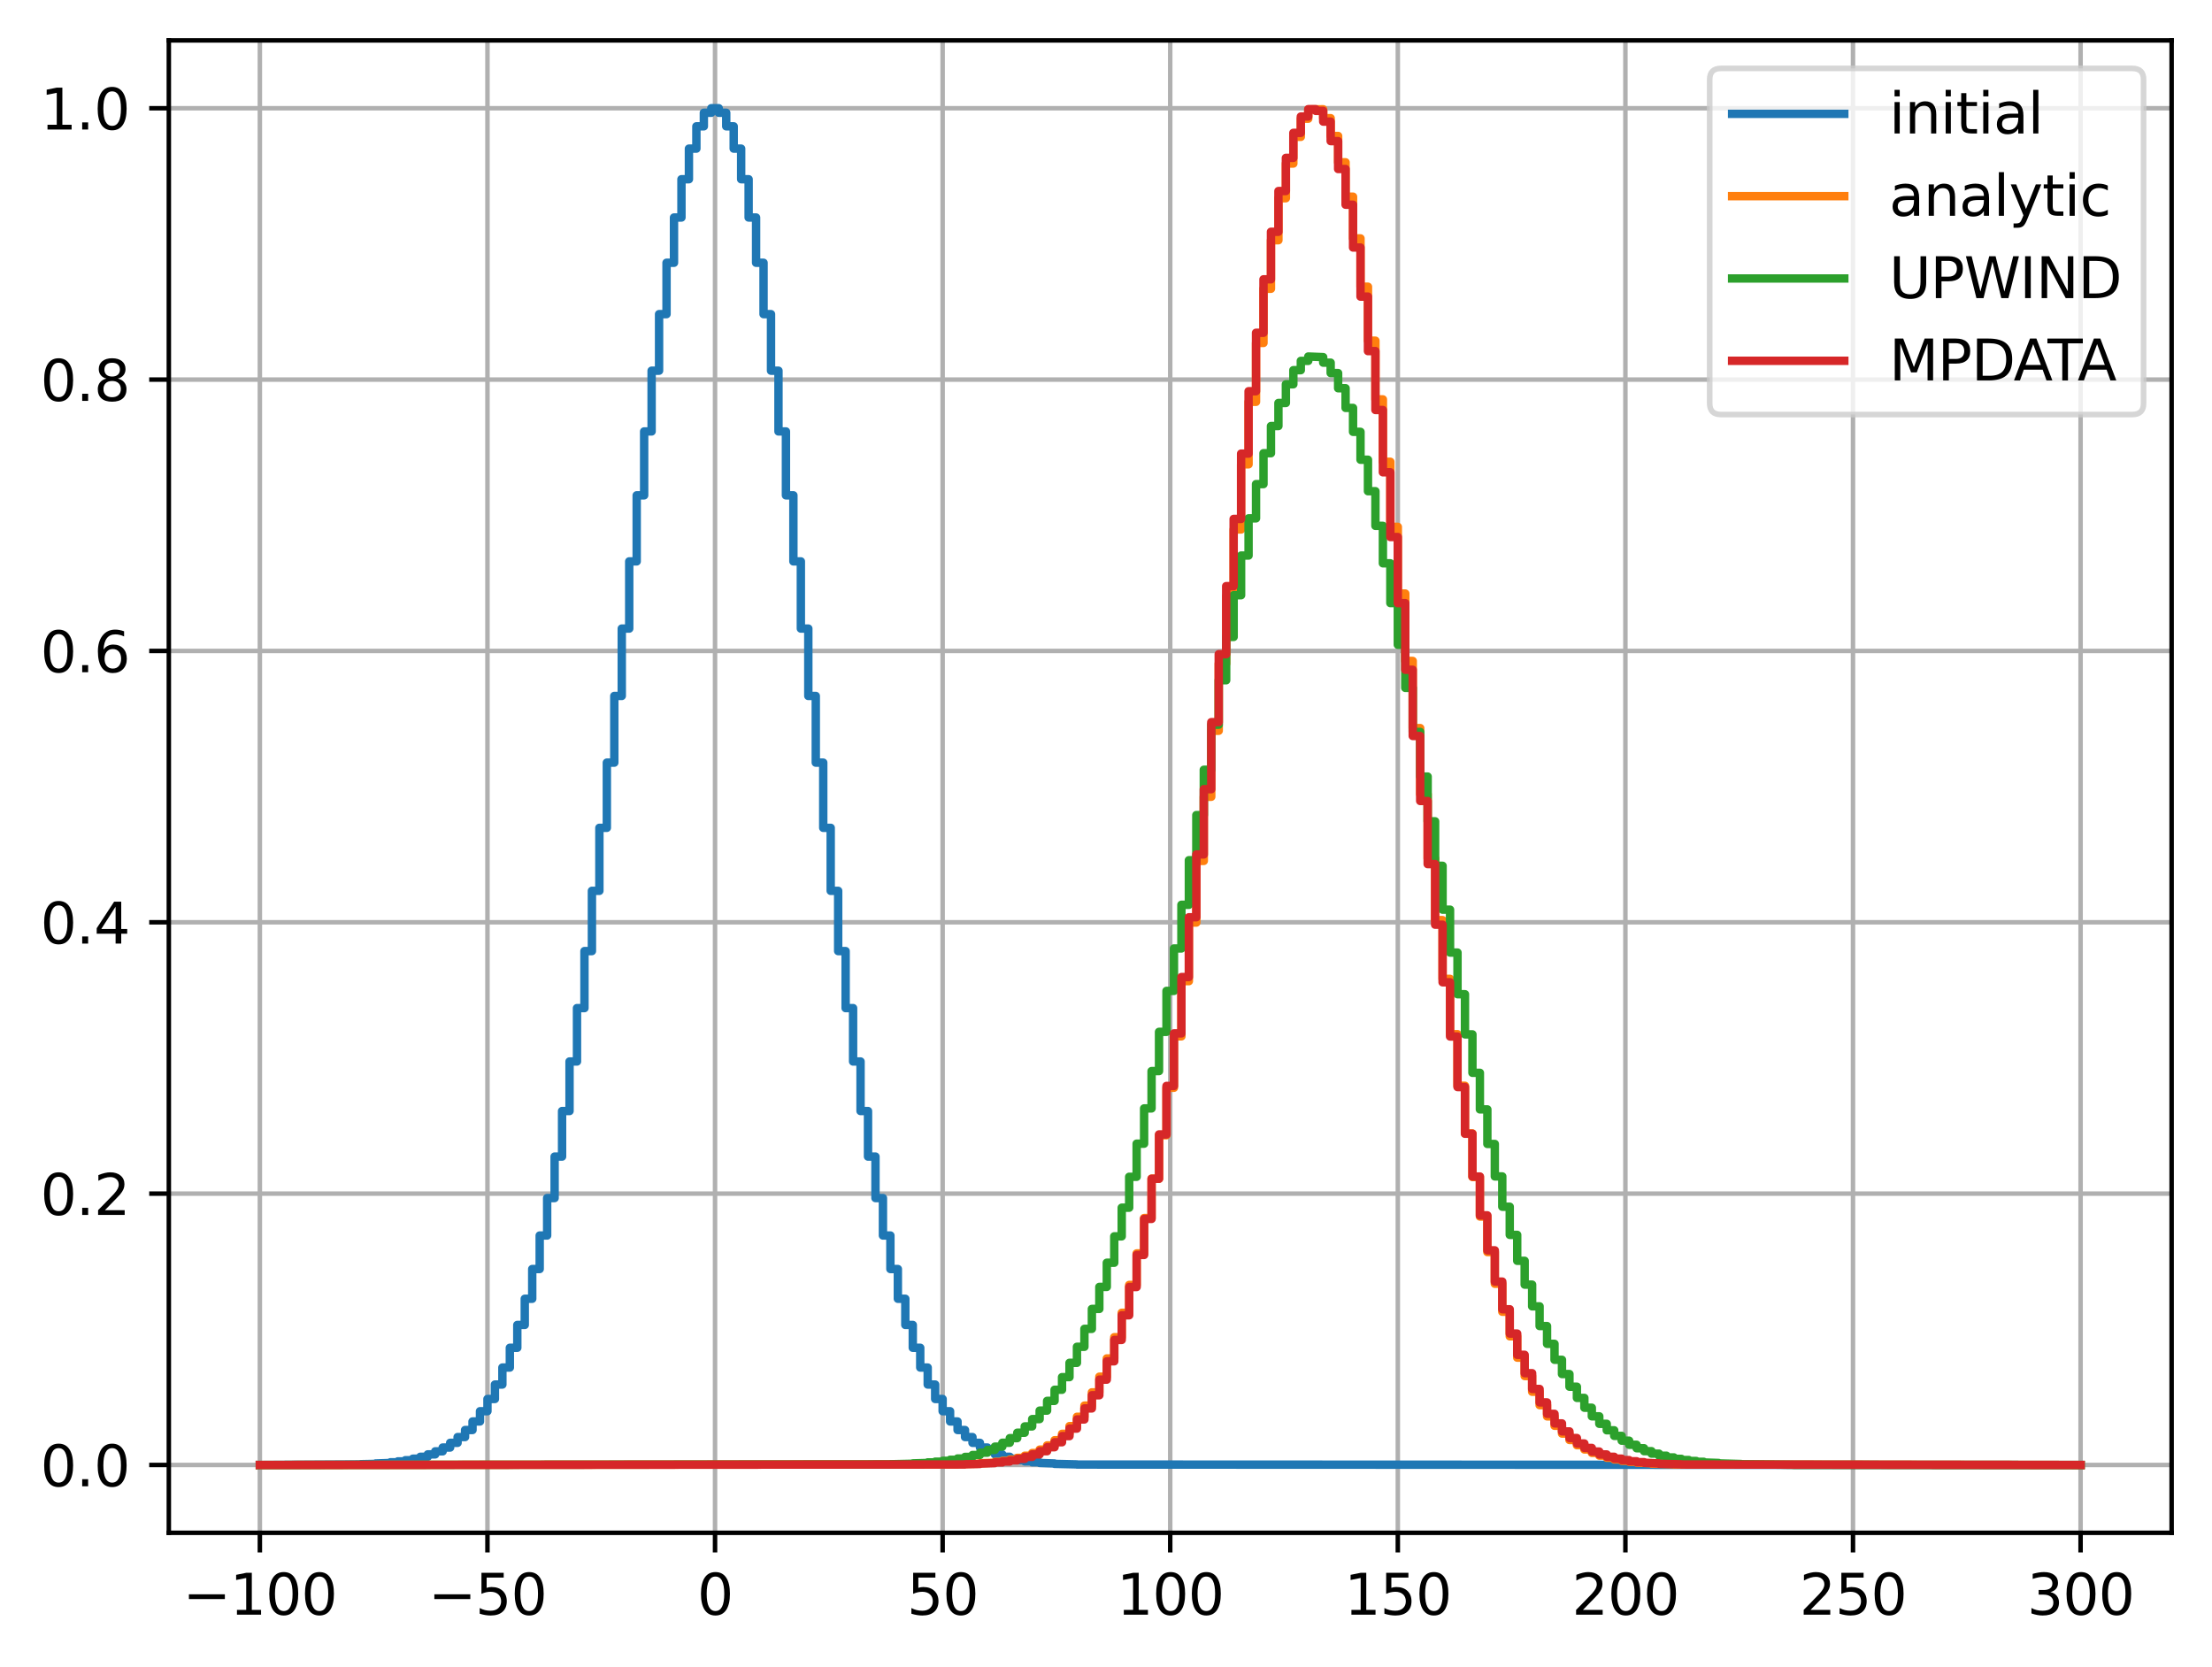 <?xml version="1.0" encoding="utf-8" standalone="no"?>
<!DOCTYPE svg PUBLIC "-//W3C//DTD SVG 1.1//EN"
  "http://www.w3.org/Graphics/SVG/1.1/DTD/svg11.dtd">
<svg xmlns:xlink="http://www.w3.org/1999/xlink" width="394.423pt" height="297.19pt" viewBox="0 0 394.423 297.19" xmlns="http://www.w3.org/2000/svg" version="1.1">
 <defs>
  <style type="text/css">*{stroke-linejoin: round; stroke-linecap: butt}</style>
 </defs>
 <g id="figure_1">
  <g id="patch_1">
   <path d="M 0 297.19 
L 394.423 297.19 
L 394.423 0 
L 0 0 
z
" style="fill: #ffffff"/>
  </g>
  <g id="axes_1">
   <g id="patch_2">
    <path d="M 30.103 273.312 
L 387.223 273.312 
L 387.223 7.2 
L 30.103 7.2 
z
" style="fill: #ffffff"/>
   </g>
   <g id="matplotlib.axis_1">
    <g id="xtick_1">
     <g id="line2d_1">
      <path d="M 46.336 273.312 
L 46.336 7.2 
" clip-path="url(#pb70667fca5)" style="fill: none; stroke: #b0b0b0; stroke-width: 0.8; stroke-linecap: square"/>
     </g>
     <g id="line2d_2">
      <defs>
       <path id="mde164eea02" d="M 0 0 
L 0 3.5 
" style="stroke: #000000; stroke-width: 0.8"/>
      </defs>
      <g>
       <use xlink:href="#mde164eea02" x="46.336" y="273.312" style="stroke: #000000; stroke-width: 0.8"/>
      </g>
     </g>
     <g id="text_1">
      <!-- −100 -->
      <g transform="translate(32.602 287.91) scale(0.1 -0.1)">
       <defs>
        <path id="DejaVuSans-2212" d="M 678 2272 
L 4684 2272 
L 4684 1741 
L 678 1741 
L 678 2272 
z
" transform="scale(0.016)"/>
        <path id="DejaVuSans-31" d="M 794 531 
L 1825 531 
L 1825 4091 
L 703 3866 
L 703 4441 
L 1819 4666 
L 2450 4666 
L 2450 531 
L 3481 531 
L 3481 0 
L 794 0 
L 794 531 
z
" transform="scale(0.016)"/>
        <path id="DejaVuSans-30" d="M 2034 4250 
Q 1547 4250 1301 3770 
Q 1056 3291 1056 2328 
Q 1056 1369 1301 889 
Q 1547 409 2034 409 
Q 2525 409 2770 889 
Q 3016 1369 3016 2328 
Q 3016 3291 2770 3770 
Q 2525 4250 2034 4250 
z
M 2034 4750 
Q 2819 4750 3233 4129 
Q 3647 3509 3647 2328 
Q 3647 1150 3233 529 
Q 2819 -91 2034 -91 
Q 1250 -91 836 529 
Q 422 1150 422 2328 
Q 422 3509 836 4129 
Q 1250 4750 2034 4750 
z
" transform="scale(0.016)"/>
       </defs>
       <use xlink:href="#DejaVuSans-2212"/>
       <use xlink:href="#DejaVuSans-31" transform="translate(83.789 0)"/>
       <use xlink:href="#DejaVuSans-30" transform="translate(147.412 0)"/>
       <use xlink:href="#DejaVuSans-30" transform="translate(211.035 0)"/>
      </g>
     </g>
    </g>
    <g id="xtick_2">
     <g id="line2d_3">
      <path d="M 86.918 273.312 
L 86.918 7.2 
" clip-path="url(#pb70667fca5)" style="fill: none; stroke: #b0b0b0; stroke-width: 0.8; stroke-linecap: square"/>
     </g>
     <g id="line2d_4">
      <g>
       <use xlink:href="#mde164eea02" x="86.918" y="273.312" style="stroke: #000000; stroke-width: 0.8"/>
      </g>
     </g>
     <g id="text_2">
      <!-- −50 -->
      <g transform="translate(76.365 287.91) scale(0.1 -0.1)">
       <defs>
        <path id="DejaVuSans-35" d="M 691 4666 
L 3169 4666 
L 3169 4134 
L 1269 4134 
L 1269 2991 
Q 1406 3038 1543 3061 
Q 1681 3084 1819 3084 
Q 2600 3084 3056 2656 
Q 3513 2228 3513 1497 
Q 3513 744 3044 326 
Q 2575 -91 1722 -91 
Q 1428 -91 1123 -41 
Q 819 9 494 109 
L 494 744 
Q 775 591 1075 516 
Q 1375 441 1709 441 
Q 2250 441 2565 725 
Q 2881 1009 2881 1497 
Q 2881 1984 2565 2268 
Q 2250 2553 1709 2553 
Q 1456 2553 1204 2497 
Q 953 2441 691 2322 
L 691 4666 
z
" transform="scale(0.016)"/>
       </defs>
       <use xlink:href="#DejaVuSans-2212"/>
       <use xlink:href="#DejaVuSans-35" transform="translate(83.789 0)"/>
       <use xlink:href="#DejaVuSans-30" transform="translate(147.412 0)"/>
      </g>
     </g>
    </g>
    <g id="xtick_3">
     <g id="line2d_5">
      <path d="M 127.499 273.312 
L 127.499 7.2 
" clip-path="url(#pb70667fca5)" style="fill: none; stroke: #b0b0b0; stroke-width: 0.8; stroke-linecap: square"/>
     </g>
     <g id="line2d_6">
      <g>
       <use xlink:href="#mde164eea02" x="127.499" y="273.312" style="stroke: #000000; stroke-width: 0.8"/>
      </g>
     </g>
     <g id="text_3">
      <!-- 0 -->
      <g transform="translate(124.318 287.91) scale(0.1 -0.1)">
       <use xlink:href="#DejaVuSans-30"/>
      </g>
     </g>
    </g>
    <g id="xtick_4">
     <g id="line2d_7">
      <path d="M 168.081 273.312 
L 168.081 7.2 
" clip-path="url(#pb70667fca5)" style="fill: none; stroke: #b0b0b0; stroke-width: 0.8; stroke-linecap: square"/>
     </g>
     <g id="line2d_8">
      <g>
       <use xlink:href="#mde164eea02" x="168.081" y="273.312" style="stroke: #000000; stroke-width: 0.8"/>
      </g>
     </g>
     <g id="text_4">
      <!-- 50 -->
      <g transform="translate(161.719 287.91) scale(0.1 -0.1)">
       <use xlink:href="#DejaVuSans-35"/>
       <use xlink:href="#DejaVuSans-30" transform="translate(63.623 0)"/>
      </g>
     </g>
    </g>
    <g id="xtick_5">
     <g id="line2d_9">
      <path d="M 208.663 273.312 
L 208.663 7.2 
" clip-path="url(#pb70667fca5)" style="fill: none; stroke: #b0b0b0; stroke-width: 0.8; stroke-linecap: square"/>
     </g>
     <g id="line2d_10">
      <g>
       <use xlink:href="#mde164eea02" x="208.663" y="273.312" style="stroke: #000000; stroke-width: 0.8"/>
      </g>
     </g>
     <g id="text_5">
      <!-- 100 -->
      <g transform="translate(199.119 287.91) scale(0.1 -0.1)">
       <use xlink:href="#DejaVuSans-31"/>
       <use xlink:href="#DejaVuSans-30" transform="translate(63.623 0)"/>
       <use xlink:href="#DejaVuSans-30" transform="translate(127.246 0)"/>
      </g>
     </g>
    </g>
    <g id="xtick_6">
     <g id="line2d_11">
      <path d="M 249.245 273.312 
L 249.245 7.2 
" clip-path="url(#pb70667fca5)" style="fill: none; stroke: #b0b0b0; stroke-width: 0.8; stroke-linecap: square"/>
     </g>
     <g id="line2d_12">
      <g>
       <use xlink:href="#mde164eea02" x="249.245" y="273.312" style="stroke: #000000; stroke-width: 0.8"/>
      </g>
     </g>
     <g id="text_6">
      <!-- 150 -->
      <g transform="translate(239.701 287.91) scale(0.1 -0.1)">
       <use xlink:href="#DejaVuSans-31"/>
       <use xlink:href="#DejaVuSans-35" transform="translate(63.623 0)"/>
       <use xlink:href="#DejaVuSans-30" transform="translate(127.246 0)"/>
      </g>
     </g>
    </g>
    <g id="xtick_7">
     <g id="line2d_13">
      <path d="M 289.827 273.312 
L 289.827 7.2 
" clip-path="url(#pb70667fca5)" style="fill: none; stroke: #b0b0b0; stroke-width: 0.8; stroke-linecap: square"/>
     </g>
     <g id="line2d_14">
      <g>
       <use xlink:href="#mde164eea02" x="289.827" y="273.312" style="stroke: #000000; stroke-width: 0.8"/>
      </g>
     </g>
     <g id="text_7">
      <!-- 200 -->
      <g transform="translate(280.283 287.91) scale(0.1 -0.1)">
       <defs>
        <path id="DejaVuSans-32" d="M 1228 531 
L 3431 531 
L 3431 0 
L 469 0 
L 469 531 
Q 828 903 1448 1529 
Q 2069 2156 2228 2338 
Q 2531 2678 2651 2914 
Q 2772 3150 2772 3378 
Q 2772 3750 2511 3984 
Q 2250 4219 1831 4219 
Q 1534 4219 1204 4116 
Q 875 4013 500 3803 
L 500 4441 
Q 881 4594 1212 4672 
Q 1544 4750 1819 4750 
Q 2544 4750 2975 4387 
Q 3406 4025 3406 3419 
Q 3406 3131 3298 2873 
Q 3191 2616 2906 2266 
Q 2828 2175 2409 1742 
Q 1991 1309 1228 531 
z
" transform="scale(0.016)"/>
       </defs>
       <use xlink:href="#DejaVuSans-32"/>
       <use xlink:href="#DejaVuSans-30" transform="translate(63.623 0)"/>
       <use xlink:href="#DejaVuSans-30" transform="translate(127.246 0)"/>
      </g>
     </g>
    </g>
    <g id="xtick_8">
     <g id="line2d_15">
      <path d="M 330.409 273.312 
L 330.409 7.2 
" clip-path="url(#pb70667fca5)" style="fill: none; stroke: #b0b0b0; stroke-width: 0.8; stroke-linecap: square"/>
     </g>
     <g id="line2d_16">
      <g>
       <use xlink:href="#mde164eea02" x="330.409" y="273.312" style="stroke: #000000; stroke-width: 0.8"/>
      </g>
     </g>
     <g id="text_8">
      <!-- 250 -->
      <g transform="translate(320.865 287.91) scale(0.1 -0.1)">
       <use xlink:href="#DejaVuSans-32"/>
       <use xlink:href="#DejaVuSans-35" transform="translate(63.623 0)"/>
       <use xlink:href="#DejaVuSans-30" transform="translate(127.246 0)"/>
      </g>
     </g>
    </g>
    <g id="xtick_9">
     <g id="line2d_17">
      <path d="M 370.99 273.312 
L 370.99 7.2 
" clip-path="url(#pb70667fca5)" style="fill: none; stroke: #b0b0b0; stroke-width: 0.8; stroke-linecap: square"/>
     </g>
     <g id="line2d_18">
      <g>
       <use xlink:href="#mde164eea02" x="370.99" y="273.312" style="stroke: #000000; stroke-width: 0.8"/>
      </g>
     </g>
     <g id="text_9">
      <!-- 300 -->
      <g transform="translate(361.447 287.91) scale(0.1 -0.1)">
       <defs>
        <path id="DejaVuSans-33" d="M 2597 2516 
Q 3050 2419 3304 2112 
Q 3559 1806 3559 1356 
Q 3559 666 3084 287 
Q 2609 -91 1734 -91 
Q 1441 -91 1130 -33 
Q 819 25 488 141 
L 488 750 
Q 750 597 1062 519 
Q 1375 441 1716 441 
Q 2309 441 2620 675 
Q 2931 909 2931 1356 
Q 2931 1769 2642 2001 
Q 2353 2234 1838 2234 
L 1294 2234 
L 1294 2753 
L 1863 2753 
Q 2328 2753 2575 2939 
Q 2822 3125 2822 3475 
Q 2822 3834 2567 4026 
Q 2313 4219 1838 4219 
Q 1578 4219 1281 4162 
Q 984 4106 628 3988 
L 628 4550 
Q 988 4650 1302 4700 
Q 1616 4750 1894 4750 
Q 2613 4750 3031 4423 
Q 3450 4097 3450 3541 
Q 3450 3153 3228 2886 
Q 3006 2619 2597 2516 
z
" transform="scale(0.016)"/>
       </defs>
       <use xlink:href="#DejaVuSans-33"/>
       <use xlink:href="#DejaVuSans-30" transform="translate(63.623 0)"/>
       <use xlink:href="#DejaVuSans-30" transform="translate(127.246 0)"/>
      </g>
     </g>
    </g>
   </g>
   <g id="matplotlib.axis_2">
    <g id="ytick_1">
     <g id="line2d_19">
      <path d="M 30.103 261.216 
L 387.223 261.216 
" clip-path="url(#pb70667fca5)" style="fill: none; stroke: #b0b0b0; stroke-width: 0.8; stroke-linecap: square"/>
     </g>
     <g id="line2d_20">
      <defs>
       <path id="m8490f62670" d="M 0 0 
L -3.5 0 
" style="stroke: #000000; stroke-width: 0.8"/>
      </defs>
      <g>
       <use xlink:href="#m8490f62670" x="30.103" y="261.216" style="stroke: #000000; stroke-width: 0.8"/>
      </g>
     </g>
     <g id="text_10">
      <!-- 0.0 -->
      <g transform="translate(7.2 265.015) scale(0.1 -0.1)">
       <defs>
        <path id="DejaVuSans-2e" d="M 684 794 
L 1344 794 
L 1344 0 
L 684 0 
L 684 794 
z
" transform="scale(0.016)"/>
       </defs>
       <use xlink:href="#DejaVuSans-30"/>
       <use xlink:href="#DejaVuSans-2e" transform="translate(63.623 0)"/>
       <use xlink:href="#DejaVuSans-30" transform="translate(95.41 0)"/>
      </g>
     </g>
    </g>
    <g id="ytick_2">
     <g id="line2d_21">
      <path d="M 30.103 212.832 
L 387.223 212.832 
" clip-path="url(#pb70667fca5)" style="fill: none; stroke: #b0b0b0; stroke-width: 0.8; stroke-linecap: square"/>
     </g>
     <g id="line2d_22">
      <g>
       <use xlink:href="#m8490f62670" x="30.103" y="212.832" style="stroke: #000000; stroke-width: 0.8"/>
      </g>
     </g>
     <g id="text_11">
      <!-- 0.2 -->
      <g transform="translate(7.2 216.631) scale(0.1 -0.1)">
       <use xlink:href="#DejaVuSans-30"/>
       <use xlink:href="#DejaVuSans-2e" transform="translate(63.623 0)"/>
       <use xlink:href="#DejaVuSans-32" transform="translate(95.41 0)"/>
      </g>
     </g>
    </g>
    <g id="ytick_3">
     <g id="line2d_23">
      <path d="M 30.103 164.448 
L 387.223 164.448 
" clip-path="url(#pb70667fca5)" style="fill: none; stroke: #b0b0b0; stroke-width: 0.8; stroke-linecap: square"/>
     </g>
     <g id="line2d_24">
      <g>
       <use xlink:href="#m8490f62670" x="30.103" y="164.448" style="stroke: #000000; stroke-width: 0.8"/>
      </g>
     </g>
     <g id="text_12">
      <!-- 0.4 -->
      <g transform="translate(7.2 168.247) scale(0.1 -0.1)">
       <defs>
        <path id="DejaVuSans-34" d="M 2419 4116 
L 825 1625 
L 2419 1625 
L 2419 4116 
z
M 2253 4666 
L 3047 4666 
L 3047 1625 
L 3713 1625 
L 3713 1100 
L 3047 1100 
L 3047 0 
L 2419 0 
L 2419 1100 
L 313 1100 
L 313 1709 
L 2253 4666 
z
" transform="scale(0.016)"/>
       </defs>
       <use xlink:href="#DejaVuSans-30"/>
       <use xlink:href="#DejaVuSans-2e" transform="translate(63.623 0)"/>
       <use xlink:href="#DejaVuSans-34" transform="translate(95.41 0)"/>
      </g>
     </g>
    </g>
    <g id="ytick_4">
     <g id="line2d_25">
      <path d="M 30.103 116.064 
L 387.223 116.064 
" clip-path="url(#pb70667fca5)" style="fill: none; stroke: #b0b0b0; stroke-width: 0.8; stroke-linecap: square"/>
     </g>
     <g id="line2d_26">
      <g>
       <use xlink:href="#m8490f62670" x="30.103" y="116.064" style="stroke: #000000; stroke-width: 0.8"/>
      </g>
     </g>
     <g id="text_13">
      <!-- 0.6 -->
      <g transform="translate(7.2 119.863) scale(0.1 -0.1)">
       <defs>
        <path id="DejaVuSans-36" d="M 2113 2584 
Q 1688 2584 1439 2293 
Q 1191 2003 1191 1497 
Q 1191 994 1439 701 
Q 1688 409 2113 409 
Q 2538 409 2786 701 
Q 3034 994 3034 1497 
Q 3034 2003 2786 2293 
Q 2538 2584 2113 2584 
z
M 3366 4563 
L 3366 3988 
Q 3128 4100 2886 4159 
Q 2644 4219 2406 4219 
Q 1781 4219 1451 3797 
Q 1122 3375 1075 2522 
Q 1259 2794 1537 2939 
Q 1816 3084 2150 3084 
Q 2853 3084 3261 2657 
Q 3669 2231 3669 1497 
Q 3669 778 3244 343 
Q 2819 -91 2113 -91 
Q 1303 -91 875 529 
Q 447 1150 447 2328 
Q 447 3434 972 4092 
Q 1497 4750 2381 4750 
Q 2619 4750 2861 4703 
Q 3103 4656 3366 4563 
z
" transform="scale(0.016)"/>
       </defs>
       <use xlink:href="#DejaVuSans-30"/>
       <use xlink:href="#DejaVuSans-2e" transform="translate(63.623 0)"/>
       <use xlink:href="#DejaVuSans-36" transform="translate(95.41 0)"/>
      </g>
     </g>
    </g>
    <g id="ytick_5">
     <g id="line2d_27">
      <path d="M 30.103 67.68 
L 387.223 67.68 
" clip-path="url(#pb70667fca5)" style="fill: none; stroke: #b0b0b0; stroke-width: 0.8; stroke-linecap: square"/>
     </g>
     <g id="line2d_28">
      <g>
       <use xlink:href="#m8490f62670" x="30.103" y="67.68" style="stroke: #000000; stroke-width: 0.8"/>
      </g>
     </g>
     <g id="text_14">
      <!-- 0.8 -->
      <g transform="translate(7.2 71.479) scale(0.1 -0.1)">
       <defs>
        <path id="DejaVuSans-38" d="M 2034 2216 
Q 1584 2216 1326 1975 
Q 1069 1734 1069 1313 
Q 1069 891 1326 650 
Q 1584 409 2034 409 
Q 2484 409 2743 651 
Q 3003 894 3003 1313 
Q 3003 1734 2745 1975 
Q 2488 2216 2034 2216 
z
M 1403 2484 
Q 997 2584 770 2862 
Q 544 3141 544 3541 
Q 544 4100 942 4425 
Q 1341 4750 2034 4750 
Q 2731 4750 3128 4425 
Q 3525 4100 3525 3541 
Q 3525 3141 3298 2862 
Q 3072 2584 2669 2484 
Q 3125 2378 3379 2068 
Q 3634 1759 3634 1313 
Q 3634 634 3220 271 
Q 2806 -91 2034 -91 
Q 1263 -91 848 271 
Q 434 634 434 1313 
Q 434 1759 690 2068 
Q 947 2378 1403 2484 
z
M 1172 3481 
Q 1172 3119 1398 2916 
Q 1625 2713 2034 2713 
Q 2441 2713 2670 2916 
Q 2900 3119 2900 3481 
Q 2900 3844 2670 4047 
Q 2441 4250 2034 4250 
Q 1625 4250 1398 4047 
Q 1172 3844 1172 3481 
z
" transform="scale(0.016)"/>
       </defs>
       <use xlink:href="#DejaVuSans-30"/>
       <use xlink:href="#DejaVuSans-2e" transform="translate(63.623 0)"/>
       <use xlink:href="#DejaVuSans-38" transform="translate(95.41 0)"/>
      </g>
     </g>
    </g>
    <g id="ytick_6">
     <g id="line2d_29">
      <path d="M 30.103 19.296 
L 387.223 19.296 
" clip-path="url(#pb70667fca5)" style="fill: none; stroke: #b0b0b0; stroke-width: 0.8; stroke-linecap: square"/>
     </g>
     <g id="line2d_30">
      <g>
       <use xlink:href="#m8490f62670" x="30.103" y="19.296" style="stroke: #000000; stroke-width: 0.8"/>
      </g>
     </g>
     <g id="text_15">
      <!-- 1.0 -->
      <g transform="translate(7.2 23.095) scale(0.1 -0.1)">
       <use xlink:href="#DejaVuSans-31"/>
       <use xlink:href="#DejaVuSans-2e" transform="translate(63.623 0)"/>
       <use xlink:href="#DejaVuSans-30" transform="translate(95.41 0)"/>
      </g>
     </g>
    </g>
   </g>
   <g id="line2d_31">
    <path d="M 46.336 261.215 
L 64.298 261.111 
L 64.298 261.071 
L 66.959 261.018 
L 66.959 260.947 
L 69.621 260.854 
L 69.621 260.731 
L 70.951 260.731 
L 70.951 260.57 
L 72.282 260.57 
L 72.282 260.362 
L 73.612 260.362 
L 73.612 260.096 
L 74.943 260.096 
L 74.943 259.755 
L 76.273 259.755 
L 76.273 259.324 
L 77.604 259.324 
L 77.604 258.782 
L 78.934 258.782 
L 78.934 258.105 
L 80.265 258.105 
L 80.265 257.267 
L 81.595 257.267 
L 81.595 256.237 
L 82.926 256.237 
L 82.926 254.98 
L 84.257 254.98 
L 84.257 253.458 
L 85.587 253.458 
L 85.587 251.63 
L 86.918 251.63 
L 86.918 249.45 
L 88.248 249.45 
L 88.248 246.871 
L 89.579 246.871 
L 89.579 243.843 
L 90.909 243.843 
L 90.909 240.318 
L 92.24 240.318 
L 92.24 236.245 
L 93.57 236.245 
L 93.57 231.579 
L 94.901 231.579 
L 94.901 226.276 
L 96.232 226.276 
L 96.232 220.3 
L 97.562 220.3 
L 97.562 213.622 
L 98.893 213.622 
L 98.893 206.226 
L 100.223 206.226 
L 100.223 198.106 
L 101.554 198.106 
L 101.554 189.271 
L 102.884 189.271 
L 102.884 179.75 
L 104.215 179.75 
L 104.215 169.585 
L 105.545 169.585 
L 105.545 158.843 
L 106.876 158.843 
L 106.876 147.607 
L 108.206 147.607 
L 108.206 135.982 
L 109.537 135.982 
L 109.537 124.092 
L 110.868 124.092 
L 110.868 112.079 
L 112.198 112.079 
L 112.198 100.099 
L 113.529 100.099 
L 113.529 88.322 
L 114.859 88.322 
L 114.859 76.927 
L 116.19 76.927 
L 116.19 66.097 
L 117.52 66.097 
L 117.52 56.013 
L 118.851 56.013 
L 118.851 46.853 
L 120.181 46.853 
L 120.181 38.783 
L 121.512 38.783 
L 121.512 31.956 
L 122.843 31.956 
L 122.843 26.501 
L 124.173 26.501 
L 124.173 22.525 
L 125.504 22.525 
L 125.504 20.107 
L 126.834 20.107 
L 126.834 19.296 
L 128.165 19.296 
L 128.165 20.107 
L 129.495 20.107 
L 129.495 22.525 
L 130.826 22.525 
L 130.826 26.501 
L 132.156 26.501 
L 132.156 31.956 
L 133.487 31.956 
L 133.487 38.783 
L 134.818 38.783 
L 134.818 46.853 
L 136.148 46.853 
L 136.148 56.013 
L 137.479 56.013 
L 137.479 66.097 
L 138.809 66.097 
L 138.809 76.927 
L 140.14 76.927 
L 140.14 88.322 
L 141.47 88.322 
L 141.47 100.099 
L 142.801 100.099 
L 142.801 112.079 
L 144.131 112.079 
L 144.131 124.092 
L 145.462 124.092 
L 145.462 135.982 
L 146.792 135.982 
L 146.792 147.607 
L 148.123 147.607 
L 148.123 158.843 
L 149.454 158.843 
L 149.454 169.585 
L 150.784 169.585 
L 150.784 179.75 
L 152.115 179.75 
L 152.115 189.271 
L 153.445 189.271 
L 153.445 198.106 
L 154.776 198.106 
L 154.776 206.226 
L 156.106 206.226 
L 156.106 213.622 
L 157.437 213.622 
L 157.437 220.3 
L 158.767 220.3 
L 158.767 226.276 
L 160.098 226.276 
L 160.098 231.579 
L 161.429 231.579 
L 161.429 236.245 
L 162.759 236.245 
L 162.759 240.318 
L 164.09 240.318 
L 164.09 243.843 
L 165.42 243.843 
L 165.42 246.871 
L 166.751 246.871 
L 166.751 249.45 
L 168.081 249.45 
L 168.081 251.63 
L 169.412 251.63 
L 169.412 253.458 
L 170.742 253.458 
L 170.742 254.98 
L 172.073 254.98 
L 172.073 256.237 
L 173.404 256.237 
L 173.404 257.267 
L 174.734 257.267 
L 174.734 258.105 
L 176.065 258.105 
L 176.065 258.782 
L 177.395 258.782 
L 177.395 259.324 
L 178.726 259.324 
L 178.726 259.755 
L 180.056 259.755 
L 180.056 260.096 
L 181.387 260.096 
L 181.387 260.362 
L 182.717 260.362 
L 182.717 260.57 
L 184.048 260.57 
L 184.048 260.731 
L 185.378 260.731 
L 185.378 260.854 
L 188.04 260.947 
L 188.04 261.018 
L 192.031 261.111 
L 192.031 261.14 
L 370.99 261.216 
L 370.99 261.216 
" clip-path="url(#pb70667fca5)" style="fill: none; stroke: #1f77b4; stroke-width: 1.5; stroke-linecap: square"/>
   </g>
   <g id="line2d_32">
    <path d="M 46.336 261.216 
L 170.742 261.127 
L 170.742 261.093 
L 174.734 260.987 
L 174.734 260.906 
L 177.395 260.799 
L 177.395 260.659 
L 178.726 260.659 
L 178.726 260.477 
L 180.056 260.477 
L 180.056 260.243 
L 181.387 260.243 
L 181.387 259.942 
L 182.717 259.942 
L 182.717 259.561 
L 184.048 259.561 
L 184.048 259.079 
L 185.378 259.079 
L 185.378 258.475 
L 186.709 258.475 
L 186.709 257.725 
L 188.04 257.725 
L 188.04 256.799 
L 189.37 256.799 
L 189.37 255.664 
L 190.701 255.664 
L 190.701 254.285 
L 192.031 254.285 
L 192.031 252.622 
L 193.362 252.622 
L 193.362 250.63 
L 194.692 250.63 
L 194.692 248.265 
L 196.023 248.265 
L 196.023 245.476 
L 197.353 245.476 
L 197.353 242.216 
L 198.684 242.216 
L 198.684 238.434 
L 200.015 238.434 
L 200.015 234.082 
L 201.345 234.082 
L 201.345 229.115 
L 202.676 229.115 
L 202.676 223.493 
L 204.006 223.493 
L 204.006 217.183 
L 205.337 217.183 
L 205.337 210.162 
L 206.667 210.162 
L 206.667 202.418 
L 207.998 202.418 
L 207.998 193.953 
L 209.328 193.953 
L 209.328 184.784 
L 210.659 184.784 
L 210.659 174.947 
L 211.99 174.947 
L 211.99 164.496 
L 213.32 164.496 
L 213.32 153.505 
L 214.651 153.505 
L 214.651 142.069 
L 215.981 142.069 
L 215.981 130.3 
L 217.312 130.3 
L 217.312 118.332 
L 218.642 118.332 
L 218.642 106.314 
L 219.973 106.314 
L 219.973 94.41 
L 221.303 94.41 
L 221.303 82.794 
L 222.634 82.794 
L 222.634 71.647 
L 223.964 71.647 
L 223.964 61.152 
L 225.295 61.152 
L 225.295 51.49 
L 226.626 51.49 
L 226.626 42.834 
L 227.956 42.834 
L 227.956 35.343 
L 229.287 35.343 
L 229.287 29.159 
L 230.617 29.159 
L 230.617 24.402 
L 231.948 24.402 
L 231.948 21.166 
L 233.278 21.166 
L 233.278 19.516 
L 235.939 19.483 
L 235.939 21.07 
L 237.27 21.07 
L 237.27 24.243 
L 238.601 24.243 
L 238.601 28.94 
L 239.931 28.94 
L 239.931 35.069 
L 241.262 35.069 
L 241.262 42.511 
L 242.592 42.511 
L 242.592 51.123 
L 243.923 51.123 
L 243.923 60.748 
L 245.253 60.748 
L 245.253 71.213 
L 246.584 71.213 
L 246.584 82.338 
L 247.914 82.338 
L 247.914 93.939 
L 249.245 93.939 
L 249.245 105.835 
L 250.575 105.835 
L 250.575 117.851 
L 251.906 117.851 
L 251.906 129.824 
L 253.237 129.824 
L 253.237 141.603 
L 254.567 141.603 
L 254.567 153.056 
L 255.898 153.056 
L 255.898 164.067 
L 257.228 164.067 
L 257.228 174.541 
L 258.559 174.541 
L 258.559 184.404 
L 259.889 184.404 
L 259.889 193.6 
L 261.22 193.6 
L 261.22 202.094 
L 262.55 202.094 
L 262.55 209.867 
L 263.881 209.867 
L 263.881 216.916 
L 265.212 216.916 
L 265.212 223.254 
L 266.542 223.254 
L 266.542 228.903 
L 267.873 228.903 
L 267.873 233.895 
L 269.203 233.895 
L 269.203 238.271 
L 270.534 238.271 
L 270.534 242.075 
L 271.864 242.075 
L 271.864 245.355 
L 273.195 245.355 
L 273.195 248.162 
L 274.525 248.162 
L 274.525 250.543 
L 275.856 250.543 
L 275.856 252.549 
L 277.187 252.549 
L 277.187 254.224 
L 278.517 254.224 
L 278.517 255.614 
L 279.848 255.614 
L 279.848 256.757 
L 281.178 256.757 
L 281.178 257.691 
L 282.509 257.691 
L 282.509 258.448 
L 283.839 258.448 
L 283.839 259.057 
L 285.17 259.057 
L 285.17 259.543 
L 286.5 259.543 
L 286.5 259.929 
L 287.831 259.929 
L 287.831 260.232 
L 289.161 260.232 
L 289.161 260.469 
L 290.492 260.469 
L 290.492 260.652 
L 291.823 260.652 
L 291.823 260.794 
L 294.484 260.902 
L 294.484 260.984 
L 298.475 261.092 
L 298.475 261.126 
L 370.99 261.216 
L 370.99 261.216 
" clip-path="url(#pb70667fca5)" style="fill: none; stroke: #ff7f0e; stroke-width: 1.5; stroke-linecap: square"/>
   </g>
   <g id="line2d_33">
    <path d="M 46.336 261.215 
L 158.767 261.113 
L 158.767 261.083 
L 162.759 260.993 
L 162.759 260.93 
L 165.42 260.85 
L 165.42 260.751 
L 166.751 260.751 
L 166.751 260.627 
L 168.081 260.627 
L 168.081 260.474 
L 169.412 260.474 
L 169.412 260.286 
L 170.742 260.286 
L 170.742 260.055 
L 172.073 260.055 
L 172.073 259.775 
L 173.404 259.775 
L 173.404 259.434 
L 174.734 259.434 
L 174.734 259.024 
L 176.065 259.024 
L 176.065 258.533 
L 177.395 258.533 
L 177.395 257.946 
L 178.726 257.946 
L 178.726 257.251 
L 180.056 257.251 
L 180.056 256.43 
L 181.387 256.43 
L 181.387 255.466 
L 182.717 255.466 
L 182.717 254.34 
L 184.048 254.34 
L 184.048 253.033 
L 185.378 253.033 
L 185.378 251.522 
L 186.709 251.522 
L 186.709 249.787 
L 188.04 249.787 
L 188.04 247.804 
L 189.37 247.804 
L 189.37 245.551 
L 190.701 245.551 
L 190.701 243.004 
L 192.031 243.004 
L 192.031 240.142 
L 193.362 240.142 
L 193.362 236.944 
L 194.692 236.944 
L 194.692 233.391 
L 196.023 233.391 
L 196.023 229.466 
L 197.353 229.466 
L 197.353 225.155 
L 198.684 225.155 
L 198.684 220.448 
L 200.015 220.448 
L 200.015 215.34 
L 201.345 215.34 
L 201.345 209.831 
L 202.676 209.831 
L 202.676 203.925 
L 204.006 203.925 
L 204.006 197.636 
L 205.337 197.636 
L 205.337 190.981 
L 206.667 190.981 
L 206.667 183.986 
L 207.998 183.986 
L 207.998 176.684 
L 209.328 176.684 
L 209.328 169.117 
L 210.659 169.117 
L 210.659 161.331 
L 211.99 161.331 
L 211.99 153.383 
L 213.32 153.383 
L 213.32 145.335 
L 214.651 145.335 
L 214.651 137.255 
L 215.981 137.255 
L 215.981 129.216 
L 217.312 129.216 
L 217.312 121.295 
L 218.642 121.295 
L 218.642 113.573 
L 219.973 113.573 
L 219.973 106.133 
L 221.303 106.133 
L 221.303 99.057 
L 222.634 99.057 
L 222.634 92.426 
L 223.964 92.426 
L 223.964 86.319 
L 225.295 86.319 
L 225.295 80.81 
L 226.626 80.81 
L 226.626 75.967 
L 227.956 75.967 
L 227.956 71.852 
L 229.287 71.852 
L 229.287 68.517 
L 230.617 68.517 
L 230.617 66.005 
L 231.948 66.005 
L 231.948 64.349 
L 233.278 64.349 
L 233.278 63.569 
L 235.939 63.675 
L 235.939 64.664 
L 237.27 64.664 
L 237.27 66.522 
L 238.601 66.522 
L 238.601 69.223 
L 239.931 69.223 
L 239.931 72.731 
L 241.262 72.731 
L 241.262 76.999 
L 242.592 76.999 
L 242.592 81.97 
L 243.923 81.97 
L 243.923 87.582 
L 245.253 87.582 
L 245.253 93.764 
L 246.584 93.764 
L 246.584 100.441 
L 247.914 100.441 
L 247.914 107.536 
L 249.245 107.536 
L 249.245 114.966 
L 250.575 114.966 
L 250.575 122.651 
L 251.906 122.651 
L 251.906 130.511 
L 253.237 130.511 
L 253.237 138.468 
L 254.567 138.468 
L 254.567 146.447 
L 255.898 146.447 
L 255.898 154.379 
L 257.228 154.379 
L 257.228 162.198 
L 258.559 162.198 
L 258.559 169.848 
L 259.889 169.848 
L 259.889 177.275 
L 261.22 177.275 
L 261.22 184.435 
L 262.55 184.435 
L 262.55 191.291 
L 263.881 191.291 
L 263.881 197.813 
L 265.212 197.813 
L 265.212 203.976 
L 266.542 203.976 
L 266.542 209.765 
L 267.873 209.765 
L 267.873 215.169 
L 269.203 215.169 
L 269.203 220.185 
L 270.534 220.185 
L 270.534 224.812 
L 271.864 224.812 
L 271.864 229.057 
L 273.195 229.057 
L 273.195 232.93 
L 274.525 232.93 
L 274.525 236.444 
L 275.856 236.444 
L 275.856 239.615 
L 277.187 239.615 
L 277.187 242.461 
L 278.517 242.461 
L 278.517 245.002 
L 279.848 245.002 
L 279.848 247.259 
L 281.178 247.259 
L 281.178 249.253 
L 282.509 249.253 
L 282.509 251.006 
L 283.839 251.006 
L 283.839 252.54 
L 285.17 252.54 
L 285.17 253.874 
L 286.5 253.874 
L 286.5 255.03 
L 287.831 255.03 
L 287.831 256.026 
L 289.161 256.026 
L 289.161 256.881 
L 290.492 256.881 
L 290.492 257.61 
L 291.823 257.61 
L 291.823 258.229 
L 293.153 258.229 
L 293.153 258.752 
L 294.484 258.752 
L 294.484 259.192 
L 295.814 259.192 
L 295.814 259.561 
L 297.145 259.561 
L 297.145 259.868 
L 298.475 259.868 
L 298.475 260.123 
L 299.806 260.123 
L 299.806 260.333 
L 301.136 260.333 
L 301.136 260.506 
L 302.467 260.506 
L 302.467 260.648 
L 303.798 260.648 
L 303.798 260.763 
L 306.459 260.856 
L 306.459 260.931 
L 310.45 261.04 
L 310.45 261.079 
L 319.764 261.187 
L 319.764 261.194 
L 370.99 261.216 
L 370.99 261.216 
" clip-path="url(#pb70667fca5)" style="fill: none; stroke: #2ca02c; stroke-width: 1.5; stroke-linecap: square"/>
   </g>
   <g id="line2d_34">
    <path d="M 46.336 261.215 
L 172.073 261.126 
L 172.073 261.089 
L 174.734 261.039 
L 174.734 260.972 
L 177.395 260.881 
L 177.395 260.761 
L 178.726 260.761 
L 178.726 260.602 
L 180.056 260.602 
L 180.056 260.393 
L 181.387 260.393 
L 181.387 260.122 
L 182.717 260.122 
L 182.717 259.773 
L 184.048 259.773 
L 184.048 259.327 
L 185.378 259.327 
L 185.378 258.761 
L 186.709 258.761 
L 186.709 258.051 
L 188.04 258.051 
L 188.04 257.165 
L 189.37 257.165 
L 189.37 256.071 
L 190.701 256.071 
L 190.701 254.729 
L 192.031 254.729 
L 192.031 253.099 
L 193.362 253.099 
L 193.362 251.133 
L 194.692 251.133 
L 194.692 248.784 
L 196.023 248.784 
L 196.023 246.001 
L 197.353 246.001 
L 197.353 242.73 
L 198.684 242.73 
L 198.684 238.92 
L 200.015 238.92 
L 200.015 234.521 
L 201.345 234.521 
L 201.345 229.484 
L 202.676 229.484 
L 202.676 223.769 
L 204.006 223.769 
L 204.006 217.342 
L 205.337 217.342 
L 205.337 210.181 
L 206.667 210.181 
L 206.667 202.274 
L 207.998 202.274 
L 207.998 193.627 
L 209.328 193.627 
L 209.328 184.261 
L 210.659 184.261 
L 210.659 174.216 
L 211.99 174.216 
L 211.99 163.553 
L 213.32 163.553 
L 213.32 152.353 
L 214.651 152.353 
L 214.651 140.717 
L 215.981 140.717 
L 215.981 128.768 
L 217.312 128.768 
L 217.312 116.647 
L 218.642 116.647 
L 218.642 104.511 
L 219.973 104.511 
L 219.973 92.53 
L 221.303 92.53 
L 221.303 80.884 
L 222.634 80.884 
L 222.634 69.758 
L 223.964 69.758 
L 223.964 59.338 
L 225.295 59.338 
L 225.295 49.804 
L 226.626 49.804 
L 226.626 41.328 
L 227.956 41.328 
L 227.956 34.064 
L 229.287 34.064 
L 229.287 28.148 
L 230.617 28.148 
L 230.617 23.692 
L 231.948 23.692 
L 231.948 20.78 
L 233.278 20.78 
L 233.278 19.465 
L 234.609 19.465 
L 234.609 19.769 
L 235.939 19.769 
L 235.939 21.683 
L 237.27 21.683 
L 237.27 25.162 
L 238.601 25.162 
L 238.601 30.136 
L 239.931 30.136 
L 239.931 36.501 
L 241.262 36.501 
L 241.262 44.134 
L 242.592 44.134 
L 242.592 52.889 
L 243.923 52.889 
L 243.923 62.603 
L 245.253 62.603 
L 245.253 73.105 
L 246.584 73.105 
L 246.584 84.215 
L 247.914 84.215 
L 247.914 95.755 
L 249.245 95.755 
L 249.245 107.547 
L 250.575 107.547 
L 250.575 119.424 
L 251.906 119.424 
L 251.906 131.23 
L 253.237 131.23 
L 253.237 142.821 
L 254.567 142.821 
L 254.567 154.073 
L 255.898 154.073 
L 255.898 164.878 
L 257.228 164.878 
L 257.228 175.148 
L 258.559 175.148 
L 258.559 184.814 
L 259.889 184.814 
L 259.889 193.827 
L 261.22 193.827 
L 261.22 202.155 
L 262.55 202.155 
L 262.55 209.782 
L 263.881 209.782 
L 263.881 216.707 
L 265.212 216.707 
L 265.212 222.943 
L 266.542 222.943 
L 266.542 228.513 
L 267.873 228.513 
L 267.873 233.448 
L 269.203 233.448 
L 269.203 237.786 
L 270.534 237.786 
L 270.534 241.57 
L 271.864 241.57 
L 271.864 244.846 
L 273.195 244.846 
L 273.195 247.66 
L 274.525 247.66 
L 274.525 250.061 
L 275.856 250.061 
L 275.856 252.093 
L 277.187 252.093 
L 277.187 253.801 
L 278.517 253.801 
L 278.517 255.227 
L 279.848 255.227 
L 279.848 256.408 
L 281.178 256.408 
L 281.178 257.38 
L 282.509 257.38 
L 282.509 258.174 
L 283.839 258.174 
L 283.839 258.819 
L 285.17 258.819 
L 285.17 259.338 
L 286.5 259.338 
L 286.5 259.754 
L 287.831 259.754 
L 287.831 260.085 
L 289.161 260.085 
L 289.161 260.346 
L 290.492 260.346 
L 290.492 260.551 
L 291.823 260.551 
L 291.823 260.711 
L 293.153 260.711 
L 293.153 260.835 
L 295.814 260.93 
L 295.814 261.002 
L 299.806 261.099 
L 299.806 261.13 
L 370.99 261.216 
L 370.99 261.216 
" clip-path="url(#pb70667fca5)" style="fill: none; stroke: #d62728; stroke-width: 1.5; stroke-linecap: square"/>
   </g>
   <g id="patch_3">
    <path d="M 30.103 273.312 
L 30.103 7.2 
" style="fill: none; stroke: #000000; stroke-width: 0.8; stroke-linejoin: miter; stroke-linecap: square"/>
   </g>
   <g id="patch_4">
    <path d="M 387.223 273.312 
L 387.223 7.2 
" style="fill: none; stroke: #000000; stroke-width: 0.8; stroke-linejoin: miter; stroke-linecap: square"/>
   </g>
   <g id="patch_5">
    <path d="M 30.103 273.312 
L 387.223 273.312 
" style="fill: none; stroke: #000000; stroke-width: 0.8; stroke-linejoin: miter; stroke-linecap: square"/>
   </g>
   <g id="patch_6">
    <path d="M 30.103 7.2 
L 387.223 7.2 
" style="fill: none; stroke: #000000; stroke-width: 0.8; stroke-linejoin: miter; stroke-linecap: square"/>
   </g>
   <g id="legend_1">
    <g id="patch_7">
     <path d="M 306.856 73.912 
L 380.223 73.912 
Q 382.223 73.912 382.223 71.912 
L 382.223 14.2 
Q 382.223 12.2 380.223 12.2 
L 306.856 12.2 
Q 304.856 12.2 304.856 14.2 
L 304.856 71.912 
Q 304.856 73.912 306.856 73.912 
z
" style="fill: #ffffff; opacity: 0.8; stroke: #cccccc; stroke-linejoin: miter"/>
    </g>
    <g id="line2d_35">
     <path d="M 308.856 20.298 
L 313.856 20.298 
L 313.856 20.298 
L 323.856 20.298 
L 323.856 20.298 
L 328.856 20.298 
" style="fill: none; stroke: #1f77b4; stroke-width: 1.5; stroke-linecap: square"/>
    </g>
    <g id="text_16">
     <!-- initial -->
     <g transform="translate(336.856 23.798) scale(0.1 -0.1)">
      <defs>
       <path id="DejaVuSans-69" d="M 603 3500 
L 1178 3500 
L 1178 0 
L 603 0 
L 603 3500 
z
M 603 4863 
L 1178 4863 
L 1178 4134 
L 603 4134 
L 603 4863 
z
" transform="scale(0.016)"/>
       <path id="DejaVuSans-6e" d="M 3513 2113 
L 3513 0 
L 2938 0 
L 2938 2094 
Q 2938 2591 2744 2837 
Q 2550 3084 2163 3084 
Q 1697 3084 1428 2787 
Q 1159 2491 1159 1978 
L 1159 0 
L 581 0 
L 581 3500 
L 1159 3500 
L 1159 2956 
Q 1366 3272 1645 3428 
Q 1925 3584 2291 3584 
Q 2894 3584 3203 3211 
Q 3513 2838 3513 2113 
z
" transform="scale(0.016)"/>
       <path id="DejaVuSans-74" d="M 1172 4494 
L 1172 3500 
L 2356 3500 
L 2356 3053 
L 1172 3053 
L 1172 1153 
Q 1172 725 1289 603 
Q 1406 481 1766 481 
L 2356 481 
L 2356 0 
L 1766 0 
Q 1100 0 847 248 
Q 594 497 594 1153 
L 594 3053 
L 172 3053 
L 172 3500 
L 594 3500 
L 594 4494 
L 1172 4494 
z
" transform="scale(0.016)"/>
       <path id="DejaVuSans-61" d="M 2194 1759 
Q 1497 1759 1228 1600 
Q 959 1441 959 1056 
Q 959 750 1161 570 
Q 1363 391 1709 391 
Q 2188 391 2477 730 
Q 2766 1069 2766 1631 
L 2766 1759 
L 2194 1759 
z
M 3341 1997 
L 3341 0 
L 2766 0 
L 2766 531 
Q 2569 213 2275 61 
Q 1981 -91 1556 -91 
Q 1019 -91 701 211 
Q 384 513 384 1019 
Q 384 1609 779 1909 
Q 1175 2209 1959 2209 
L 2766 2209 
L 2766 2266 
Q 2766 2663 2505 2880 
Q 2244 3097 1772 3097 
Q 1472 3097 1187 3025 
Q 903 2953 641 2809 
L 641 3341 
Q 956 3463 1253 3523 
Q 1550 3584 1831 3584 
Q 2591 3584 2966 3190 
Q 3341 2797 3341 1997 
z
" transform="scale(0.016)"/>
       <path id="DejaVuSans-6c" d="M 603 4863 
L 1178 4863 
L 1178 0 
L 603 0 
L 603 4863 
z
" transform="scale(0.016)"/>
      </defs>
      <use xlink:href="#DejaVuSans-69"/>
      <use xlink:href="#DejaVuSans-6e" transform="translate(27.783 0)"/>
      <use xlink:href="#DejaVuSans-69" transform="translate(91.162 0)"/>
      <use xlink:href="#DejaVuSans-74" transform="translate(118.945 0)"/>
      <use xlink:href="#DejaVuSans-69" transform="translate(158.154 0)"/>
      <use xlink:href="#DejaVuSans-61" transform="translate(185.938 0)"/>
      <use xlink:href="#DejaVuSans-6c" transform="translate(247.217 0)"/>
     </g>
    </g>
    <g id="line2d_36">
     <path d="M 308.856 34.977 
L 313.856 34.977 
L 313.856 34.977 
L 323.856 34.977 
L 323.856 34.977 
L 328.856 34.977 
" style="fill: none; stroke: #ff7f0e; stroke-width: 1.5; stroke-linecap: square"/>
    </g>
    <g id="text_17">
     <!-- analytic -->
     <g transform="translate(336.856 38.477) scale(0.1 -0.1)">
      <defs>
       <path id="DejaVuSans-79" d="M 2059 -325 
Q 1816 -950 1584 -1140 
Q 1353 -1331 966 -1331 
L 506 -1331 
L 506 -850 
L 844 -850 
Q 1081 -850 1212 -737 
Q 1344 -625 1503 -206 
L 1606 56 
L 191 3500 
L 800 3500 
L 1894 763 
L 2988 3500 
L 3597 3500 
L 2059 -325 
z
" transform="scale(0.016)"/>
       <path id="DejaVuSans-63" d="M 3122 3366 
L 3122 2828 
Q 2878 2963 2633 3030 
Q 2388 3097 2138 3097 
Q 1578 3097 1268 2742 
Q 959 2388 959 1747 
Q 959 1106 1268 751 
Q 1578 397 2138 397 
Q 2388 397 2633 464 
Q 2878 531 3122 666 
L 3122 134 
Q 2881 22 2623 -34 
Q 2366 -91 2075 -91 
Q 1284 -91 818 406 
Q 353 903 353 1747 
Q 353 2603 823 3093 
Q 1294 3584 2113 3584 
Q 2378 3584 2631 3529 
Q 2884 3475 3122 3366 
z
" transform="scale(0.016)"/>
      </defs>
      <use xlink:href="#DejaVuSans-61"/>
      <use xlink:href="#DejaVuSans-6e" transform="translate(61.279 0)"/>
      <use xlink:href="#DejaVuSans-61" transform="translate(124.658 0)"/>
      <use xlink:href="#DejaVuSans-6c" transform="translate(185.938 0)"/>
      <use xlink:href="#DejaVuSans-79" transform="translate(213.721 0)"/>
      <use xlink:href="#DejaVuSans-74" transform="translate(272.9 0)"/>
      <use xlink:href="#DejaVuSans-69" transform="translate(312.109 0)"/>
      <use xlink:href="#DejaVuSans-63" transform="translate(339.893 0)"/>
     </g>
    </g>
    <g id="line2d_37">
     <path d="M 308.856 49.655 
L 313.856 49.655 
L 313.856 49.655 
L 323.856 49.655 
L 323.856 49.655 
L 328.856 49.655 
" style="fill: none; stroke: #2ca02c; stroke-width: 1.5; stroke-linecap: square"/>
    </g>
    <g id="text_18">
     <!-- UPWIND -->
     <g transform="translate(336.856 53.155) scale(0.1 -0.1)">
      <defs>
       <path id="DejaVuSans-55" d="M 556 4666 
L 1191 4666 
L 1191 1831 
Q 1191 1081 1462 751 
Q 1734 422 2344 422 
Q 2950 422 3222 751 
Q 3494 1081 3494 1831 
L 3494 4666 
L 4128 4666 
L 4128 1753 
Q 4128 841 3676 375 
Q 3225 -91 2344 -91 
Q 1459 -91 1007 375 
Q 556 841 556 1753 
L 556 4666 
z
" transform="scale(0.016)"/>
       <path id="DejaVuSans-50" d="M 1259 4147 
L 1259 2394 
L 2053 2394 
Q 2494 2394 2734 2622 
Q 2975 2850 2975 3272 
Q 2975 3691 2734 3919 
Q 2494 4147 2053 4147 
L 1259 4147 
z
M 628 4666 
L 2053 4666 
Q 2838 4666 3239 4311 
Q 3641 3956 3641 3272 
Q 3641 2581 3239 2228 
Q 2838 1875 2053 1875 
L 1259 1875 
L 1259 0 
L 628 0 
L 628 4666 
z
" transform="scale(0.016)"/>
       <path id="DejaVuSans-57" d="M 213 4666 
L 850 4666 
L 1831 722 
L 2809 4666 
L 3519 4666 
L 4500 722 
L 5478 4666 
L 6119 4666 
L 4947 0 
L 4153 0 
L 3169 4050 
L 2175 0 
L 1381 0 
L 213 4666 
z
" transform="scale(0.016)"/>
       <path id="DejaVuSans-49" d="M 628 4666 
L 1259 4666 
L 1259 0 
L 628 0 
L 628 4666 
z
" transform="scale(0.016)"/>
       <path id="DejaVuSans-4e" d="M 628 4666 
L 1478 4666 
L 3547 763 
L 3547 4666 
L 4159 4666 
L 4159 0 
L 3309 0 
L 1241 3903 
L 1241 0 
L 628 0 
L 628 4666 
z
" transform="scale(0.016)"/>
       <path id="DejaVuSans-44" d="M 1259 4147 
L 1259 519 
L 2022 519 
Q 2988 519 3436 956 
Q 3884 1394 3884 2338 
Q 3884 3275 3436 3711 
Q 2988 4147 2022 4147 
L 1259 4147 
z
M 628 4666 
L 1925 4666 
Q 3281 4666 3915 4102 
Q 4550 3538 4550 2338 
Q 4550 1131 3912 565 
Q 3275 0 1925 0 
L 628 0 
L 628 4666 
z
" transform="scale(0.016)"/>
      </defs>
      <use xlink:href="#DejaVuSans-55"/>
      <use xlink:href="#DejaVuSans-50" transform="translate(73.193 0)"/>
      <use xlink:href="#DejaVuSans-57" transform="translate(133.496 0)"/>
      <use xlink:href="#DejaVuSans-49" transform="translate(232.373 0)"/>
      <use xlink:href="#DejaVuSans-4e" transform="translate(261.865 0)"/>
      <use xlink:href="#DejaVuSans-44" transform="translate(336.67 0)"/>
     </g>
    </g>
    <g id="line2d_38">
     <path d="M 308.856 64.333 
L 313.856 64.333 
L 313.856 64.333 
L 323.856 64.333 
L 323.856 64.333 
L 328.856 64.333 
" style="fill: none; stroke: #d62728; stroke-width: 1.5; stroke-linecap: square"/>
    </g>
    <g id="text_19">
     <!-- MPDATA -->
     <g transform="translate(336.856 67.833) scale(0.1 -0.1)">
      <defs>
       <path id="DejaVuSans-4d" d="M 628 4666 
L 1569 4666 
L 2759 1491 
L 3956 4666 
L 4897 4666 
L 4897 0 
L 4281 0 
L 4281 4097 
L 3078 897 
L 2444 897 
L 1241 4097 
L 1241 0 
L 628 0 
L 628 4666 
z
" transform="scale(0.016)"/>
       <path id="DejaVuSans-41" d="M 2188 4044 
L 1331 1722 
L 3047 1722 
L 2188 4044 
z
M 1831 4666 
L 2547 4666 
L 4325 0 
L 3669 0 
L 3244 1197 
L 1141 1197 
L 716 0 
L 50 0 
L 1831 4666 
z
" transform="scale(0.016)"/>
       <path id="DejaVuSans-54" d="M -19 4666 
L 3928 4666 
L 3928 4134 
L 2272 4134 
L 2272 0 
L 1638 0 
L 1638 4134 
L -19 4134 
L -19 4666 
z
" transform="scale(0.016)"/>
      </defs>
      <use xlink:href="#DejaVuSans-4d"/>
      <use xlink:href="#DejaVuSans-50" transform="translate(86.279 0)"/>
      <use xlink:href="#DejaVuSans-44" transform="translate(146.582 0)"/>
      <use xlink:href="#DejaVuSans-41" transform="translate(221.834 0)"/>
      <use xlink:href="#DejaVuSans-54" transform="translate(282.492 0)"/>
      <use xlink:href="#DejaVuSans-41" transform="translate(335.826 0)"/>
     </g>
    </g>
   </g>
  </g>
 </g>
 <defs>
  <clipPath id="pb70667fca5">
   <rect x="30.103" y="7.2" width="357.12" height="266.112"/>
  </clipPath>
 </defs>
</svg>
